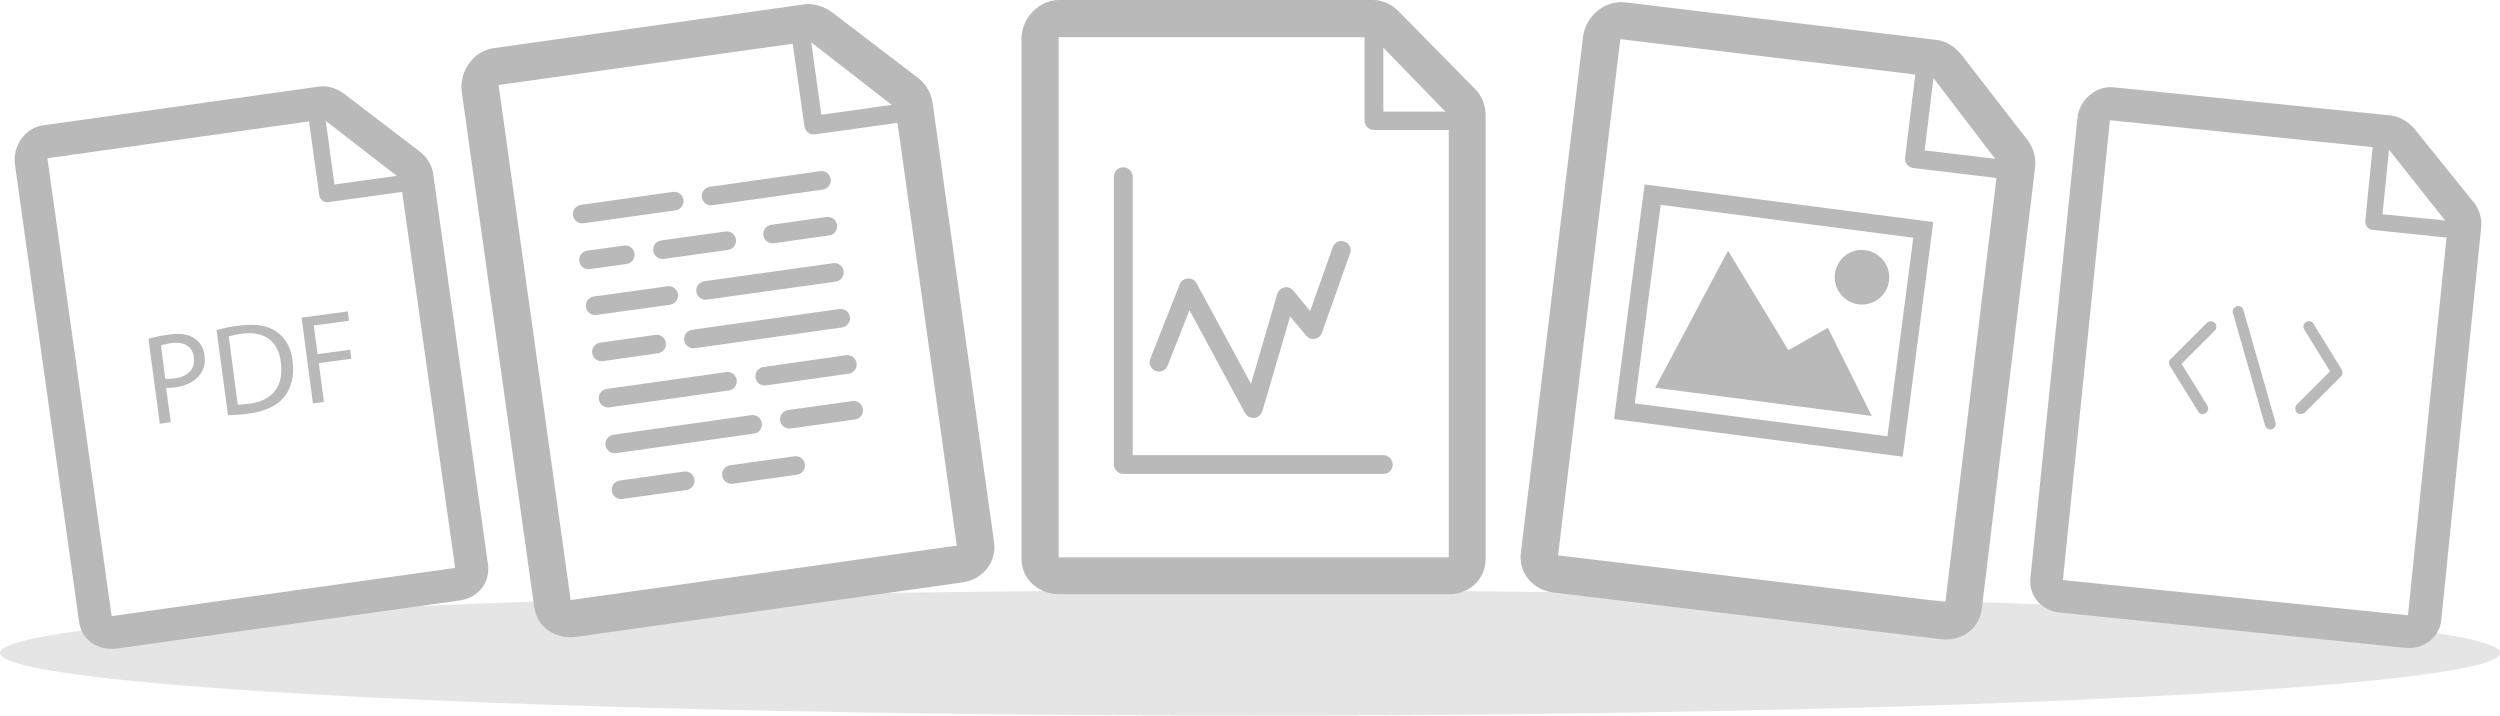 <?xml version="1.0" encoding="utf-8"?>
<!-- Generator: Adobe Illustrator 19.2.1, SVG Export Plug-In . SVG Version: 6.00 Build 0)  -->
<!DOCTYPE svg PUBLIC "-//W3C//DTD SVG 1.1//EN" "http://www.w3.org/Graphics/SVG/1.1/DTD/svg11.dtd">
<svg version="1.1" id="Warstwa_1" xmlns="http://www.w3.org/2000/svg" xmlns:xlink="http://www.w3.org/1999/xlink" x="0px" y="0px"
	 width="638.3px" height="182.7px" viewBox="0 0 638.3 182.7" enable-background="new 0 0 638.3 182.7" xml:space="preserve">
<ellipse fill="#E5E5E5" cx="319.2" cy="166.7" rx="319.2" ry="16"/>
<g>
	<g>
		<path fill="#B9B9B9" d="M206.7,10.5l21.9,17l15.7,111.8l-98.6,13.9L127.3,21.7l79.8-11.2 M205.4,1.1L126,12.3
			c-5.2,0.7-8.8,6-8.1,11.2L136.4,155c0.7,5.2,5.5,8.3,10.7,7.6l98.6-13.9c5.2-0.7,8.8-5.1,8.1-10.3L238.1,26.2
			c-0.4-2.5-1.6-4.7-3.7-6.3l-22-16.8C210.4,1.7,207.9,0.8,205.4,1.1L205.4,1.1z"/>
	</g>
	<g>
		<path fill="#B9B9B9" d="M233.9,30.7l-25.8,3.6c-1.3,0.2-2.5-0.7-2.7-2l-3-21.1c-0.2-1.3,0.7-2.5,2-2.7c1.3-0.2,2.5,0.7,2.7,2
			l2.6,18.8l23.5-3.3c1.3-0.2,2.5,0.7,2.7,2S235.2,30.5,233.9,30.7z"/>
	</g>
	<g>
		<g>
			<path fill="#B9B9B9" d="M172.5,53.7L149,57c-1.3,0.2-2.5-0.7-2.7-2c-0.2-1.3,0.7-2.5,2-2.7l23.5-3.3c1.3-0.2,2.5,0.7,2.7,2
				C174.7,52.3,173.8,53.5,172.5,53.7z"/>
		</g>
		<g>
			<path fill="#B9B9B9" d="M210.1,48.4l-28.2,4c-1.3,0.2-2.5-0.7-2.7-2c-0.2-1.3,0.7-2.5,2-2.7l28.2-4c1.3-0.2,2.5,0.7,2.7,2
				S211.4,48.2,210.1,48.4z"/>
		</g>
		<g>
			<path fill="#B9B9B9" d="M160,67.4l-9.4,1.3c-1.3,0.2-2.5-0.7-2.7-2s0.7-2.5,2-2.7l9.4-1.3c1.3-0.2,2.5,0.7,2.7,2
				C162.2,66,161.3,67.2,160,67.4z"/>
		</g>
		<g>
			<path fill="#B9B9B9" d="M185.9,63.8l-16.4,2.3c-1.3,0.2-2.5-0.7-2.7-2s0.7-2.5,2-2.7l16.4-2.3c1.3-0.2,2.5,0.7,2.7,2
				C188.1,62.4,187.2,63.6,185.9,63.8z"/>
		</g>
		<g>
			<path fill="#B9B9B9" d="M171.1,77.8l-18.8,2.6c-1.3,0.2-2.5-0.7-2.7-2c-0.2-1.3,0.7-2.5,2-2.7l18.8-2.6c1.3-0.2,2.5,0.7,2.7,2
				S172.4,77.6,171.1,77.8z"/>
		</g>
		<g>
			<path fill="#B9B9B9" d="M213.4,71.9l-32.9,4.6c-1.3,0.2-2.5-0.7-2.7-2s0.7-2.5,2-2.7l32.9-4.6c1.3-0.2,2.5,0.7,2.7,2
				S214.7,71.7,213.4,71.9z"/>
		</g>
		<g>
			<path fill="#B9B9B9" d="M211.7,60.1l-14.1,2c-1.3,0.2-2.5-0.7-2.7-2c-0.2-1.3,0.7-2.5,2-2.7l14.1-2c1.3-0.2,2.5,0.7,2.7,2
				S213,60,211.7,60.1z"/>
		</g>
		<g>
			<path fill="#B9B9B9" d="M203.5,121.2l-16.4,2.3c-1.3,0.2-2.5-0.7-2.7-2s0.7-2.5,2-2.7l16.4-2.3c1.3-0.2,2.5,0.7,2.7,2
				C205.7,119.8,204.8,121,203.5,121.2z"/>
		</g>
		<g>
			<path fill="#B9B9B9" d="M218.3,107.1l-16.4,2.3c-1.3,0.2-2.5-0.7-2.7-2s0.7-2.5,2-2.7l16.4-2.3c1.3-0.2,2.5,0.7,2.7,2
				C220.5,105.7,219.6,106.9,218.3,107.1z"/>
		</g>
		<g>
			<path fill="#B9B9B9" d="M192.5,110.7l-35.2,5c-1.3,0.2-2.5-0.7-2.7-2s0.7-2.5,2-2.7l35.2-5c1.3-0.2,2.5,0.7,2.7,2
				C194.7,109.4,193.8,110.6,192.5,110.7z"/>
		</g>
		<g>
			<path fill="#B9B9B9" d="M175.3,125.1l-16.4,2.3c-1.3,0.2-2.5-0.7-2.7-2c-0.2-1.3,0.7-2.5,2-2.7l16.4-2.3c1.3-0.2,2.5,0.7,2.7,2
				C177.5,123.7,176.6,124.9,175.3,125.1z"/>
		</g>
		<g>
			<path fill="#B9B9B9" d="M168,90.2l-14.1,2c-1.3,0.2-2.5-0.7-2.7-2s0.7-2.5,2-2.7l14.1-2c1.3-0.2,2.5,0.7,2.7,2
				C170.2,88.8,169.3,90,168,90.2z"/>
		</g>
		<g>
			<path fill="#B9B9B9" d="M215,83.6l-37.6,5.3c-1.3,0.2-2.5-0.7-2.7-2c-0.2-1.3,0.7-2.5,2-2.7l37.6-5.3c1.3-0.2,2.5,0.7,2.7,2
				C217.2,82.2,216.3,83.4,215,83.6z"/>
		</g>
		<g>
			<path fill="#B9B9B9" d="M186.1,99.7l-30.5,4.3c-1.3,0.2-2.5-0.7-2.7-2c-0.2-1.3,0.7-2.5,2-2.7l30.5-4.3c1.3-0.2,2.5,0.7,2.7,2
				S187.4,99.5,186.1,99.7z"/>
		</g>
		<g>
			<path fill="#B9B9B9" d="M216.7,95.4l-21.1,3c-1.3,0.2-2.5-0.7-2.7-2c-0.2-1.3,0.7-2.5,2-2.7l21.1-3c1.3-0.2,2.5,0.7,2.7,2
				S218,95.2,216.7,95.4z"/>
		</g>
	</g>
</g>
<g>
	<g>
		<path fill="#B9B9B9" d="M350.6,9.5l19.3,19.9v112.9h-99.6V9.5h80.6 M350.6,0h-80.2c-5.2,0-9.6,4.7-9.6,9.9v132.8
			c0,5.2,4.4,9,9.6,9H370c5.2,0,9.3-3.8,9.3-9V29.4c0-2.5-0.9-4.9-2.7-6.7L357.2,3C355.5,1.2,353.1,0,350.6,0L350.6,0z"/>
	</g>
	<g>
		<path fill="#B9B9B9" d="M369.8,33.2h-19c-1.3,0-2.4-1.1-2.4-2.4V9.5c0-1.3,1.1-2.4,2.4-2.4c1.3,0,2.4,1.1,2.4,2.4v19h16.6
			c1.3,0,2.4,1.1,2.4,2.4S371.2,33.2,369.8,33.2z"/>
	</g>
	<g>
		<path fill="#B9B9B9" d="M353.2,121h-66.4c-1.3,0-2.4-1.1-2.4-2.4V45.1c0-1.3,1.1-2.4,2.4-2.4c1.3,0,2.4,1.1,2.4,2.4v71.1h64
			c1.3,0,2.4,1.1,2.4,2.4S354.6,121,353.2,121z"/>
	</g>
	<g>
		<path fill="#B9B9B9" d="M320,106.7c-0.9,0-1.7-0.5-2.1-1.2l-14.2-26.3l-5.6,14.2c-0.5,1.2-1.9,1.8-3.1,1.3
			c-1.2-0.5-1.8-1.9-1.3-3.1l7.5-19c0.3-0.9,1.1-1.4,2.1-1.5c0.9,0,1.8,0.4,2.2,1.2l13.9,25.7l6.7-22.9c0.2-0.8,0.9-1.5,1.8-1.7
			c0.9-0.2,1.7,0.1,2.3,0.8l4.3,5.2l5.8-16.3c0.4-1.2,1.8-1.9,3-1.4c1.2,0.4,1.9,1.8,1.4,3L337.5,85c-0.3,0.8-1,1.4-1.8,1.5
			c-0.8,0.2-1.7-0.2-2.2-0.8l-4.1-4.9l-7.1,24.2c-0.3,0.9-1.1,1.6-2,1.7C320.1,106.7,320,106.7,320,106.7z"/>
	</g>
</g>
<g>
	<g>
		<g>
			<path fill="#B9B9B9" d="M493.4,19.6l16.8,22l-13.5,112.1l-98.9-11.9L413.7,10l80.1,9.6 M494.5,10.2l-79.6-9.6
				c-5.2-0.6-10,3.5-10.7,8.7l-15.9,131.9c-0.6,5.2,3.2,9.5,8.4,10.1l98.9,11.9c5.2,0.6,9.8-2.6,10.4-7.8l13.6-112.6
				c0.3-2.5-0.4-5-1.9-7L500.8,14C499.2,12,497,10.5,494.5,10.2L494.5,10.2z"/>
		</g>
		<g>
			<path fill="#B9B9B9" d="M514.4,46l-25.9-3.1c-1.3-0.2-2.2-1.3-2.1-2.6l2.6-21.2c0.2-1.3,1.3-2.2,2.6-2.1c1.3,0.2,2.2,1.3,2.1,2.6
				l-2.3,18.8l23.5,2.8c1.3,0.2,2.2,1.3,2.1,2.6C516.9,45.3,515.7,46.2,514.4,46z"/>
		</g>
	</g>
	<g>
		<path fill="#B9B9B9" d="M419.9,47.1l-7.8,59.9l73.7,9.6l7.8-59.9L419.9,47.1z M481.9,111.4l-64.5-8.4l6.6-50.7l64.5,8.4
			L481.9,111.4z M468.5,69.9c-0.5,3.8,2.2,7.3,6,7.8c3.8,0.5,7.3-2.2,7.8-6c0.5-3.8-2.2-7.3-6-7.8C472.5,63.3,469,66,468.5,69.9
			L468.5,69.9z M477.9,106.2L422.6,99L441.2,64l15.4,25.4l10.1-5.7L477.9,106.2z M477.9,106.2"/>
	</g>
</g>
<g>
	<g>
		<g>
			<path fill="#B9B9B9" d="M82.7,30.5l19.5,15.1l14,99.4l-87.7,12.3L12.1,40.4l71-10 M81.5,22.1L11,32c-4.6,0.6-7.8,5.3-7.2,9.9
				l16.4,116.9c0.6,4.6,4.9,7.4,9.5,6.8l87.7-12.3c4.6-0.6,7.8-4.5,7.2-9.1l-14-99.8c-0.3-2.2-1.5-4.2-3.3-5.6L87.8,23.9
				C86,22.6,83.8,21.8,81.5,22.1L81.5,22.1z"/>
		</g>
		<g>
			<path fill="#B9B9B9" d="M106.9,48.4l-23,3.2c-1.2,0.2-2.2-0.6-2.4-1.8L78.9,31c-0.2-1.2,0.6-2.2,1.8-2.4c1.2-0.2,2.2,0.6,2.4,1.8
				l2.3,16.7l20.9-2.9c1.2-0.2,2.2,0.6,2.4,1.8S108,48.2,106.9,48.4z"/>
		</g>
	</g>
	<g>
		<path fill="#B9B9B9" d="M37.9,86.5c1.3-0.4,3.1-0.8,5.4-1.1c2.8-0.4,4.9,0,6.4,1c1.3,0.9,2.3,2.4,2.5,4.3c0.3,2-0.1,3.6-1.1,4.9
			c-1.3,1.8-3.6,2.9-6.4,3.3c-0.8,0.1-1.6,0.2-2.3,0.1l1.2,8.8l-2.8,0.4L37.9,86.5z M42.2,96.7c0.6,0.1,1.4,0,2.4-0.1
			c3.4-0.4,5.3-2.4,4.9-5.4c-0.4-2.9-2.6-4-5.8-3.6c-1.2,0.2-2.2,0.4-2.6,0.6L42.2,96.7z"/>
		<path fill="#B9B9B9" d="M55.3,84.3c1.7-0.5,3.7-1,6-1.2c4.1-0.5,7.1,0,9.3,1.6c2.2,1.5,3.7,3.9,4.1,7.5c0.5,3.6-0.3,6.7-2,9
			c-1.8,2.3-5,3.9-9.3,4.4c-2,0.3-3.7,0.4-5.2,0.4L55.3,84.3z M60.7,103.3c0.7,0,1.8-0.1,2.9-0.2c6.1-0.8,8.9-4.6,8.1-10.6
			c-0.6-5.2-4-8.1-10-7.3c-1.5,0.2-2.6,0.5-3.3,0.7L60.7,103.3z"/>
		<path fill="#B9B9B9" d="M77,81.1l11.8-1.6l0.3,2.4l-9,1.2l1,7.3l8.3-1.1l0.3,2.3l-8.3,1.1l1.3,9.9l-2.8,0.4L77,81.1z"/>
	</g>
</g>
<g>
	<g>
		<g>
			<g>
				<g>
					<path fill="#B9B9B9" d="M609.7,37.9l15.3,19.3l-10.2,99.9l-88.1-9l12-117.4l71.3,7.3 M610.6,29.5l-70.9-7.2
						c-4.6-0.5-8.9,3.3-9.3,7.9l-12,117.4c-0.5,4.6,3,8.4,7.6,8.8l88.1,9c4.6,0.5,8.7-2.5,9.2-7.1l10.2-100.3
						c0.2-2.2-0.4-4.4-1.8-6.2l-15.4-19.1C614.8,31.1,612.8,29.8,610.6,29.5L610.6,29.5z"/>
				</g>
				<g>
					<path fill="#B9B9B9" d="M628.9,61.1l-23.1-2.4c-1.2-0.1-2-1.2-1.9-2.3l1.9-18.9c0.1-1.2,1.2-2,2.3-1.9c1.2,0.1,2,1.2,1.9,2.3
						l-1.7,16.8l21,2.1c1.2,0.1,2,1.2,1.9,2.3S630.1,61.2,628.9,61.1z"/>
				</g>
			</g>
			<g>
				<path fill="#B9B9B9" d="M562.2,105.7c-0.4,0-0.8-0.3-1-0.7L554,93.4c-0.3-0.5-0.3-1.3,0.2-1.7l9.3-9.3c0.5-0.5,1.4-0.5,2,0
					c0.5,0.5,0.5,1.4,0,2l-8.5,8.5l6.6,10.7c0.4,0.7,0.2,1.5-0.5,1.9C562.8,105.7,562.5,105.8,562.2,105.7z"/>
			</g>
		</g>
		<g>
			<path fill="#B9B9B9" d="M587.2,105.7c-0.3,0-0.6-0.2-0.8-0.4c-0.5-0.5-0.5-1.4,0-2l8.5-8.5l-6.6-10.7c-0.4-0.7-0.2-1.5,0.5-1.9
				c0.7-0.4,1.5-0.2,1.9,0.5l7.2,11.7c0.3,0.6,0.3,1.3-0.2,1.7l-9.3,9.3C588.1,105.6,587.6,105.8,587.2,105.7z"/>
		</g>
	</g>
	<g>
		<path fill="#B9B9B9" d="M579.5,109.6c-0.6-0.1-1-0.4-1.2-1l-8.2-28.7c-0.2-0.7,0.2-1.5,1-1.7c0.7-0.2,1.5,0.2,1.7,1l8.2,28.7
			c0.2,0.7-0.2,1.5-1,1.7C579.8,109.7,579.6,109.7,579.5,109.6z"/>
	</g>
</g>
</svg>
